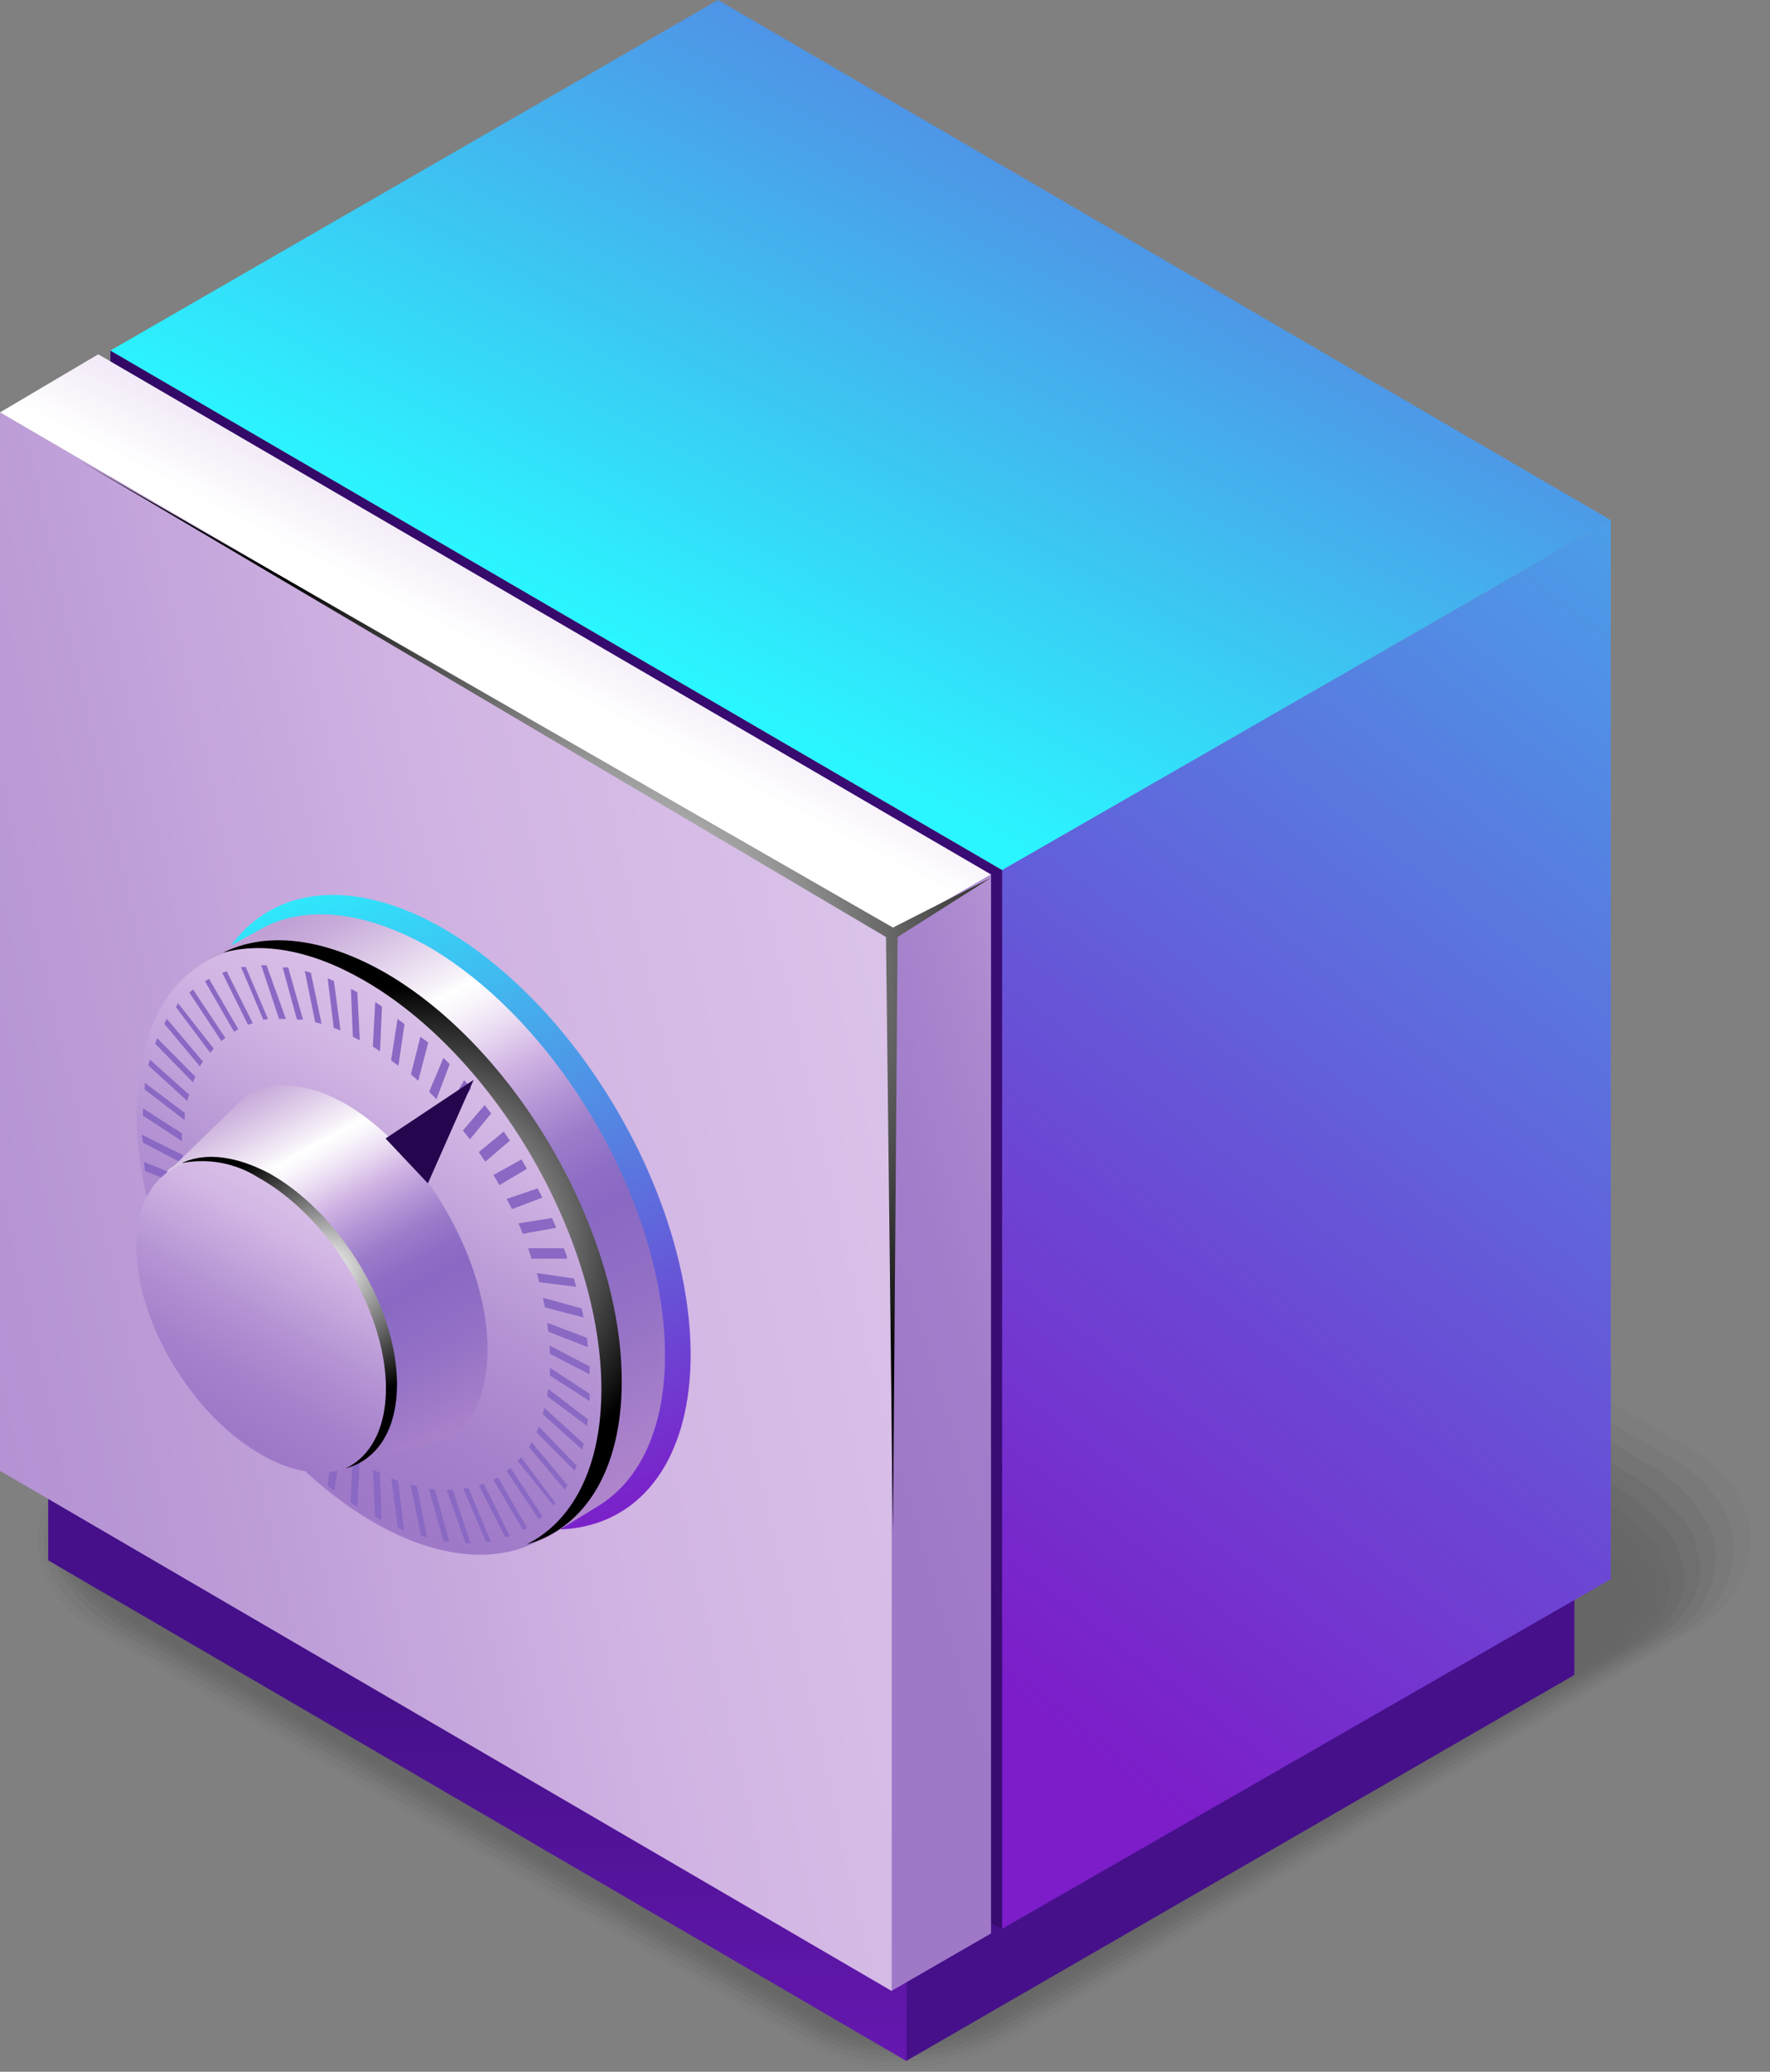 <svg xmlns="http://www.w3.org/2000/svg" xmlns:xlink="http://www.w3.org/1999/xlink" viewBox="0 0 99.07 115.9">
    <rect x="0" y="0" width="99.07" height="115.9" fill="#808080" stroke="none"/>
    <defs>
        <style>
            .cls-1{isolation:isolate;}.cls-2{opacity:0.2;}.cls-3{opacity:0;}.cls-4{opacity:0.09;}.cls-5{opacity:0.18;}.cls-6{opacity:0.27;}.cls-7{opacity:0.36;}.cls-8{opacity:0.45;}.cls-9{opacity:0.55;}.cls-10{opacity:0.64;}.cls-11{opacity:0.73;}.cls-12{opacity:0.82;}.cls-13{opacity:0.91;}.cls-14{fill:url(#New_Gradient_Swatch_copy_36);}.cls-15{fill:url(#New_Gradient_Swatch_copy_36-2);}.cls-16{fill:url(#New_Gradient_Swatch_copy_36-3);}.cls-17{fill:url(#New_Gradient_Swatch_copy_26);}.cls-18{fill:url(#linear-gradient);}.cls-19{fill:url(#New_Gradient_Swatch_copy_26-2);}.cls-20{fill:url(#New_Gradient_Swatch_copy_34);}.cls-21{fill:url(#New_Gradient_Swatch_copy_34-2);}.cls-22{fill:url(#New_Gradient_Swatch_copy_34-3);}.cls-23{fill:url(#New_Gradient_Swatch_copy_26-3);}.cls-24{fill:url(#linear-gradient-2);}.cls-25{fill:url(#linear-gradient-3);}.cls-26,.cls-31,.cls-33{mix-blend-mode:color-dodge;}.cls-26{fill:url(#radial-gradient);}.cls-27{mix-blend-mode:multiply;}.cls-28{fill:#8969c3;}.cls-29{fill:url(#linear-gradient-4);}.cls-30{fill:url(#linear-gradient-5);}.cls-31{fill:url(#radial-gradient-2);}.cls-32{fill:#25054d;}.cls-33{fill:url(#radial-gradient-3);}
        </style>
        <linearGradient id="New_Gradient_Swatch_copy_36" x1="71.56" y1="104.69" x2="80.52" y2="124.8"
                        gradientUnits="userSpaceOnUse">
            <stop offset="0.1" stop-color="#45108a"/>
            <stop offset="1" stop-color="#7c1dc9"/>
        </linearGradient>
        <linearGradient id="New_Gradient_Swatch_copy_36-2" x1="26.72" y1="91.09" x2="26.72" y2="129.31"
                        xlink:href="#New_Gradient_Swatch_copy_36"/>
        <linearGradient id="New_Gradient_Swatch_copy_36-3" x1="79.34" y1="16.59" x2="37.02" y2="97.25"
                        xlink:href="#New_Gradient_Swatch_copy_36"/>
        <linearGradient id="New_Gradient_Swatch_copy_26" x1="52.19" y1="95.82" x2="124.95" y2="0.82"
                        gradientUnits="userSpaceOnUse">
            <stop offset="0.03" stop-color="#7c1dc9"/>
            <stop offset="0.21" stop-color="#6e41d2"/>
            <stop offset="0.62" stop-color="#4c9be8"/>
            <stop offset="1" stop-color="#2af6ff"/>
        </linearGradient>
        <linearGradient id="linear-gradient" x1="-55.3" y1="83.14" x2="121.42" y2="43.52"
                        gradientUnits="userSpaceOnUse">
            <stop offset="0" stop-color="#25054d"/>
            <stop offset="1" stop-color="#45108a"/>
        </linearGradient>
        <linearGradient id="New_Gradient_Swatch_copy_26-2" x1="79.28" y1="-34.94" x2="40.47" y2="39.02"
                        xlink:href="#New_Gradient_Swatch_copy_26"/>
        <linearGradient id="New_Gradient_Swatch_copy_34" x1="49.43" y1="81.13" x2="92.2" y2="68.32"
                        gradientUnits="userSpaceOnUse">
            <stop offset="0" stop-color="#9f79c8"/>
            <stop offset="0.14" stop-color="#a27dca"/>
            <stop offset="0.27" stop-color="#ac88cf"/>
            <stop offset="0.4" stop-color="#bc9bd7"/>
            <stop offset="0.52" stop-color="#d1b4e3"/>
            <stop offset="0.65" stop-color="#dbc4e9"/>
            <stop offset="0.9" stop-color="#f4edf8"/>
            <stop offset="1" stop-color="#fff"/>
        </linearGradient>
        <linearGradient id="New_Gradient_Swatch_copy_34-2" x1="-61.48" y1="86.6" x2="115.24" y2="46.99"
                        xlink:href="#New_Gradient_Swatch_copy_34"/>
        <linearGradient id="New_Gradient_Swatch_copy_34-3" x1="45.43" y1="2.28" x2="27.45" y2="36.54"
                        xlink:href="#New_Gradient_Swatch_copy_34"/>
        <linearGradient id="New_Gradient_Swatch_copy_26-3" x1="32.86" y1="87.62" x2="16.59" y2="47.4"
                        gradientTransform="translate(37.62 -3.27) rotate(30.31)"
                        xlink:href="#New_Gradient_Swatch_copy_26"/>
        <linearGradient id="linear-gradient-2" x1="16.26" y1="51.01" x2="33.95" y2="83.98"
                        gradientUnits="userSpaceOnUse">
            <stop offset="0.01" stop-color="#c1a1d5"/>
            <stop offset="0.05" stop-color="#c8abda"/>
            <stop offset="0.11" stop-color="#dac6e6"/>
            <stop offset="0.2" stop-color="#f7f2f9"/>
            <stop offset="0.22" stop-color="#fff"/>
            <stop offset="0.25" stop-color="#f9f5fb"/>
            <stop offset="0.3" stop-color="#e9dbf2"/>
            <stop offset="0.36" stop-color="#d1b4e3"/>
            <stop offset="0.43" stop-color="#b395d6"/>
            <stop offset="0.49" stop-color="#9c7dcb"/>
            <stop offset="0.56" stop-color="#8e6ec5"/>
            <stop offset="0.61" stop-color="#8969c3"/>
            <stop offset="0.76" stop-color="#9471c6"/>
            <stop offset="1" stop-color="#b086cc"/>
        </linearGradient>
        <linearGradient id="linear-gradient-3" x1="-133.03" y1="80.43" x2="-115.36" y2="49.95"
                        gradientTransform="translate(165.81 73.63) rotate(30.31)" gradientUnits="userSpaceOnUse">
            <stop offset="0" stop-color="#9f79c8"/>
            <stop offset="0.14" stop-color="#a580cb"/>
            <stop offset="0.33" stop-color="#b492d3"/>
            <stop offset="0.55" stop-color="#cdb0e1"/>
            <stop offset="0.58" stop-color="#d1b4e3"/>
            <stop offset="0.76" stop-color="#dbc4e9"/>
            <stop offset="1" stop-color="#ebdef3"/>
        </linearGradient>
        <radialGradient id="radial-gradient" cx="23.64" cy="69.5" r="14.32" gradientUnits="userSpaceOnUse">
            <stop offset="0" stop-color="#fff"/>
            <stop offset="1"/>
        </radialGradient>
        <linearGradient id="linear-gradient-4" x1="12.83" y1="60.51" x2="24.81" y2="82.16"
                        xlink:href="#linear-gradient-2"/>
        <linearGradient id="linear-gradient-5" x1="-136.24" y1="79.02" x2="-127.16" y2="63.37"
                        gradientTransform="translate(147.87)" xlink:href="#linear-gradient-3"/>
        <radialGradient id="radial-gradient-2" cx="-362.08" cy="-95.98" r="8.59"
                        gradientTransform="translate(344.18 153.61) scale(0.9 0.86)" xlink:href="#radial-gradient"/>
        <radialGradient id="radial-gradient-3" cx="33.33" cy="54.03" r="27.8" xlink:href="#radial-gradient"/>
    </defs>
    <g class="cls-1">
        <g id="Слой_2" data-name="Слой 2">
            <g id="Layer_1" data-name="Layer 1">
                <g class="cls-2">
                    <path class="cls-3"
                          d="M50.41,115.9a10.62,10.62,0,0,1-5.29-1.28L4.73,91.12a5.59,5.59,0,0,1-3-4.84c0-2.15,1.33-4.15,3.66-5.5L43.92,57.62A13.06,13.06,0,0,1,50.35,56a10.62,10.62,0,0,1,5.29,1.27L96,80.76a5.59,5.59,0,0,1,3,4.84c0,2.15-1.33,4.16-3.66,5.5L56.84,114.26A13.07,13.07,0,0,1,50.41,115.9Z"/>
                    <path class="cls-4"
                          d="M43.44,58.3a12.72,12.72,0,0,1,6.36-1.59,11.17,11.17,0,0,1,3.65.59A8.75,8.75,0,0,1,55,58l39.88,23.2A6.11,6.11,0,0,1,98,85.84a6,6,0,0,1-3.32,5.41l-.82.5L56.77,114c-.29.16-.66.36-1,.5a13.17,13.17,0,0,1-5.34,1.13,10.42,10.42,0,0,1-5.2-1.23l-40-23.26A6.17,6.17,0,0,1,2.1,86.48a6,6,0,0,1,3.33-5.42l.69-.41Z"/>
                    <path class="cls-5"
                          d="M43,59a12.52,12.52,0,0,1,6.27-1.56,11.31,11.31,0,0,1,3.6.62,10.1,10.1,0,0,1,1.52.71l39.36,22.9c1.58.91,3.15,2.83,3.29,4.43a5.52,5.52,0,0,1-3,5.32s-.76.47-.81.5L56.7,113.69c-.26.15-.67.37-1,.5a12.83,12.83,0,0,1-5.24,1.14,10,10,0,0,1-5.11-1.2l-39.56-23c-1.58-.92-3.17-2.85-3.32-4.45a5.52,5.52,0,0,1,3-5.33l.67-.41Z"/>
                    <path class="cls-6"
                          d="M42.5,59.66a12.25,12.25,0,0,1,6.19-1.52,10.93,10.93,0,0,1,3.54.64,12.2,12.2,0,0,1,1.5.72L92.57,82.1c1.4.81,3.21,2.81,3.41,4.22a5.06,5.06,0,0,1-2.64,5.23l-.8.49-35.9,21.37c-.24.13-.69.37-.94.49a12.68,12.68,0,0,1-5.13,1.15,9.88,9.88,0,0,1-5-1.16L6.39,91.12C5,90.3,3.14,88.28,2.94,86.87a5.06,5.06,0,0,1,2.67-5.25l.66-.41Z"/>
                    <path class="cls-7"
                          d="M42,60.34a11.85,11.85,0,0,1,6.11-1.48,10.56,10.56,0,0,1,3.48.67,13.32,13.32,0,0,1,1.47.71l38.32,22.3c1.23.71,3.54,2.77,3.54,4,.73,1.78-.13,3.76-2.3,5.14-.07.06-.69.44-.79.49L56.57,113.12c-.21.12-.7.39-.92.49a12.58,12.58,0,0,1-5,1.16,9.65,9.65,0,0,1-4.94-1.12L7,91.11c-1.23-.7-3.6-2.8-3.6-4-.74-1.8.14-3.79,2.34-5.18l.66-.4Z"/>
                    <path class="cls-8"
                          d="M41.55,61a11.7,11.7,0,0,1,6-1.43,10.21,10.21,0,0,1,3.43.69,13.81,13.81,0,0,1,1.44.72l37.8,22c1.06.61,3.67,2.75,3.67,3.81.91,1.7.17,3.67-2,5.06-.09.07-.66.42-.77.48L56.5,112.84c-.18.1-.71.39-.9.48a12.28,12.28,0,0,1-4.93,1.17,9.43,9.43,0,0,1-4.85-1.09L7.51,91.11c-1.06-.6-3.74-2.78-3.74-3.85-.92-1.7-.17-3.69,2-5.09.08-.06.55-.34.65-.4Z"/>
                    <path class="cls-9"
                          d="M41.08,61.69a11.51,11.51,0,0,1,6-1.4A10.35,10.35,0,0,1,50.4,61c.25.1,1.19.59,1.41.72L89.1,83.43c.87.5,3.79,2.71,3.79,3.6,1.09,1.61.47,3.57-1.62,5-.11.09-.62.4-.76.48L56.43,112.56c-.15.08-.73.4-.88.47a12,12,0,0,1-4.83,1.17,9.13,9.13,0,0,1-4.76-1l-37.9-22c-.88-.5-3.87-2.76-3.87-3.65-1.11-1.62-.47-3.6,1.68-5l.63-.4Z"/>
                    <path class="cls-10"
                          d="M40.61,62.37A11.14,11.14,0,0,1,46.48,61a10,10,0,0,1,3.31.74c.2.09,1.2.62,1.38.73L87.94,83.87c.7.41,3.92,2.69,3.92,3.4,1.27,1.52.77,3.47-1.28,4.88-.13.1-.59.38-.75.48L56.36,112.27l-.86.47a11.71,11.71,0,0,1-4.73,1.18,8.91,8.91,0,0,1-4.67-1L8.62,91.11c-.7-.4-4-2.74-4-3.45C3.31,86.13,3.84,84.14,6,82.73c.12-.09.5-.32.63-.4Z"/>
                    <path class="cls-11"
                          d="M40.13,63.05a11,11,0,0,1,5.8-1.32,9.57,9.57,0,0,1,3.25.77c.15.06,1.22.64,1.35.72L86.78,84.31c.53.31,4.06,2.66,4.06,3.2,1.45,1.42,1.06,3.37-1,4.79a7.61,7.61,0,0,1-.73.47L56.29,112l-.84.46a11.57,11.57,0,0,1-4.63,1.19,8.66,8.66,0,0,1-4.58-1L9.17,91.11C8.65,90.81,5,88.39,5,87.85,3.54,86.42,4,84.43,6,83a7.36,7.36,0,0,1,.62-.4Z"/>
                    <path class="cls-12"
                          d="M39.66,63.73a10.7,10.7,0,0,1,5.71-1.28,9.17,9.17,0,0,1,3.2.79c.1,0,1.23.67,1.32.73L85.63,84.76c.35.2,4.18,2.63,4.18,3,1.63,1.33,1.36,3.27-.61,4.7a8.15,8.15,0,0,1-.72.47L56.22,111.7l-.82.47a11.6,11.6,0,0,1-4.52,1.19,8.46,8.46,0,0,1-4.5-.93L9.73,91.11c-.35-.2-4.29-2.7-4.29-3.06-1.67-1.35-1.37-3.33.69-4.77l.6-.38Z"/>
                    <path class="cls-13"
                          d="M39.19,64.4a10.41,10.41,0,0,1,5.63-1.23A8.84,8.84,0,0,1,48,64l1.29.73L84.47,85.2c.18.1,4.31,2.61,4.31,2.79,1.81,1.24,1.66,3.17-.27,4.61a8,8,0,0,1-.71.47L56.15,111.42l-.8.46a11.3,11.3,0,0,1-4.42,1.2,8.33,8.33,0,0,1-4.41-.89L10.29,91.11c-.18-.1-4.44-2.68-4.44-2.86C4,87,4.19,85,6.21,83.56c.17-.12.41-.27.6-.38Z"/>
                    <path d="M46.66,112,6.27,88.45c-2.22-1.28-1.94-3.52.62-5L38.72,65.08c2.55-1.47,6.42-1.63,8.64-.36l40.39,23.5c2.21,1.28,1.93,3.52-.62,5L55.3,111.59C52.74,113.06,48.87,113.22,46.66,112Z"/>
                </g>
                <polygon class="cls-14" points="50.71 106.05 50.71 115.3 88.12 93.7 88.12 84.45 50.71 106.05"/>
                <polygon class="cls-15" points="50.74 106.05 50.74 115.3 2.7 87.29 2.7 78.07 50.74 106.05"/>
                <polygon class="cls-16" points="2.7 78.07 50.74 106.05 88.12 84.45 40.02 56.44 2.7 78.07"/>
                <polygon class="cls-17" points="56.06 48.67 56.06 107.92 90.16 88.34 90.16 29.1 56.06 48.67"/>
                <polygon class="cls-18" points="56.09 48.67 56.09 107.92 6.18 78.82 6.18 19.61 56.09 48.67"/>
                <polygon class="cls-19" points="6.18 19.61 56.09 48.67 90.16 29.1 40.19 0 6.18 19.61"/>
                <polygon class="cls-20" points="49.89 52.14 49.89 111.38 55.47 108.16 55.47 48.92 49.89 52.14"/>
                <polygon class="cls-21" points="49.91 52.14 49.91 111.38 0 82.28 0 23.07 49.91 52.14"/>
                <polygon class="cls-22" points="0 23.07 49.91 52.14 55.47 48.92 5.5 19.82 0 23.07"/>
                <ellipse class="cls-23" cx="24.84" cy="67.81" rx="11.25" ry="19.48"
                         transform="translate(-30.83 21.81) rotate(-30.31)"/>
                <path class="cls-24"
                      d="M37.22,75.82c0,4.11-1.42,7-3.72,8.42l-2.72,1.67c-2.39,1.34-.86-1.7-4.5-3.8C19,77.88,13,67.65,13,59.24c0-4.15-3.85-4.18-1.49-5.57l3.17-1.74c2.39-1.29,5.65-1,9.25,1C31.28,57.18,37.22,67.42,37.22,75.82Z"/>
                <ellipse class="cls-25" cx="20.91" cy="69.94" rx="10.79" ry="18.69"
                         transform="translate(-32.44 20.12) rotate(-30.31)"/>
                <path class="cls-26"
                      d="M21.55,54.41c-3.51-2-6.7-2.3-9.07-1.11,2.21-.62,4.95-.16,7.92,1.56,7.32,4.23,13.26,14.46,13.26,22.87,0,4.37-1.61,7.38-4.19,8.67,3.24-.91,5.33-4.13,5.33-9.12C34.8,68.88,28.87,58.64,21.55,54.41Z"/>
                <g class="cls-27">
                    <path class="cls-28" d="M27.13,61.82l-1.22,1.42.39.5,1.19-1.45-.3-.39Z"/>
                    <path class="cls-28" d="M26.37,60.86l-.3-.33-.09-.1L25,62.1l.05,0,.35.4Z"/>
                    <path class="cls-28" d="M26.15,86.34h.19l-1-3H25l1.06,3Z"/>
                    <path class="cls-28" d="M25.17,59.53l-.35-.35,0,0-.8,1.9.07.07.34.34Z"/>
                    <path class="cls-28" d="M28.53,85.94,27.08,83l-.27.1L28.28,86Z"/>
                    <path class="cls-28" d="M27.26,86.26l.22,0-1.25-3-.3,0,1.27,3Z"/>
                    <path class="cls-28" d="M28.2,63.3l-1.4,1.15.36.54,1.38-1.18-.34-.5Z"/>
                    <path class="cls-28" d="M24.91,86.24l.24,0-.81-2.92L24,83.3l.83,2.93Z"/>
                    <path class="cls-28" d="M30.78,76.52c0,.15,0,.29,0,.43L33,78.38c0-.14,0-.27,0-.41Z"/>
                    <path class="cls-28" d="M21,84.85l.36.19-.1-2.65a3.6,3.6,0,0,1-.39-.2Z"/>
                    <path class="cls-28" d="M21,56.06l-.13,2.49.4.26.11-2.51Z"/>
                    <path class="cls-28" d="M23.9,86l-.57-2.86-.36-.1.6,2.86Z"/>
                    <path class="cls-28" d="M23.53,58,23,60.1l.41.36.56-2.14Z"/>
                    <path class="cls-28" d="M27.62,65.73l.33.57,1.54-.91-.3-.53Z"/>
                    <path class="cls-28" d="M22.62,85.62l-.34-2.77-.38-.15.37,2.78Z"/>
                    <path class="cls-28" d="M22.25,57l-.36,2.32.41.3.34-2.33Z"/>
                    <path class="cls-28" d="M30.4,72.6c0,.18.07.36.1.54l2.15.56c0-.17-.06-.33-.1-.5Z"/>
                    <path class="cls-28" d="M29.5,85.47l-1.63-2.83-.25.14,1.65,2.82Z"/>
                    <path class="cls-28" d="M32.58,81.09l.09-.33-2.2-2-.09.36Z"/>
                    <path class="cls-28" d="M32.28,82,30.15,79.8c0,.1-.08.21-.13.32l2.15,2.16.09-.23Z"/>
                    <path class="cls-28"
                          d="M30.78,75.74,33,76.88c0-.14,0-.29,0-.44l-2.24-1.17C30.77,75.42,30.78,75.58,30.78,75.74Z"/>
                    <path class="cls-28"
                          d="M32.84,74.84,30.64,74c0,.15,0,.31.06.5l2.2.86A3.93,3.93,0,0,0,32.84,74.84Z"/>
                    <path class="cls-28"
                          d="M30.62,78.1l2.25,1.68c0-.12,0-.24.05-.37L30.68,77.7C30.66,77.85,30.64,78,30.62,78.1Z"/>
                    <path class="cls-28"
                          d="M32.12,71.52l-2.07-.3c.05.17.09.34.13.51v0l2.07.26v0C32.21,71.85,32.17,71.68,32.12,71.52Z"/>
                    <path class="cls-28" d="M30.36,84.83l-1.79-2.72-.21.19,1.8,2.7Z"/>
                    <path class="cls-28" d="M30.09,66.48l-1.73.59c.1.19.2.38.29.57L30.36,67h0Z"/>
                    <path class="cls-28" d="M31.09,84.08l0,0-1.93-2.57-.18.23L31,84.25C31,84.19,31,84.13,31.09,84.08Z"/>
                    <path class="cls-28"
                          d="M30.88,68.14l-1.86.3c.09.19.16.38.24.58l1.85-.33,0-.09C31,68.45,31,68.29,30.88,68.14Z"/>
                    <path class="cls-28" d="M31.56,69.83h-2c.06.18.12.35.17.52l0,.06,2,0a.56.56,0,0,1,0-.12Z"/>
                    <path class="cls-28" d="M31.62,83.34a.91.91,0,0,0,.09-.17.41.41,0,0,0,.05-.09l-2-2.39-.15.27Z"/>
                    <path class="cls-28" d="M10.57,67.76c0-.18-.08-.36-.11-.54l-2.14-.56c0,.17.06.33.1.5Z"/>
                    <path class="cls-28" d="M9.4,70.53h2c-.06-.16-.12-.33-.17-.49l0-.08-2,0,0,.13Z"/>
                    <path class="cls-28"
                          d="M9.2,57.28l2,2.39c0-.09.1-.19.16-.28L9.34,57l-.09.16A.47.47,0,0,1,9.2,57.28Z"/>
                    <path class="cls-28" d="M9.89,56.27l-.05.06,1.93,2.57.19-.24-2-2.55Z"/>
                    <path class="cls-28" d="M10.6,55.53l1.79,2.71.22-.18L10.8,55.35Z"/>
                    <path class="cls-28" d="M12.6,73.29l-.29-.58-1.7.62.27.55Z"/>
                    <path class="cls-28"
                          d="M8.84,68.84l2.08.3c-.05-.17-.1-.34-.14-.52v0L8.7,68.31v0C8.75,68.51,8.8,68.67,8.84,68.84Z"/>
                    <path class="cls-28" d="M10.08,72.22l1.86-.3-.24-.58-1.84.33,0,.11Z"/>
                    <path class="cls-28" d="M20,84.3l.13-2.49-.4-.26-.1,2.51Z"/>
                    <path class="cls-28" d="M10.18,63.84l0-.44L8,62c0,.14,0,.27,0,.41Z"/>
                    <path class="cls-28"
                          d="M8,63.92l2.24,1.17c0-.16,0-.31,0-.47L7.94,63.48C7.94,63.62,8,63.77,8,63.92Z"/>
                    <path class="cls-28" d="M8.12,65.51l2.21.89a4.53,4.53,0,0,1-.06-.5L8.06,65Z"/>
                    <path class="cls-28" d="M10.34,62.26,8.1,60.57c0,.13,0,.25,0,.38l2.23,1.71Z"/>
                    <path class="cls-28" d="M8.68,58.38l2.13,2.18c0-.11.08-.21.13-.32L8.8,58.08l-.09.23Z"/>
                    <path class="cls-28" d="M11.47,54.89l1.63,2.83.24-.14L11.7,54.76Z"/>
                    <path class="cls-28" d="M8.38,59.27c0,.11-.06.22-.08.33l2.19,2c0-.12.06-.24.1-.36Z"/>
                    <path class="cls-28" d="M16.05,54.12l-.23,0,.8,2.92.34,0-.83-2.92Z"/>
                    <path class="cls-28" d="M17.43,82.38,18,80.26l-.42-.36L17,82Z"/>
                    <path class="cls-28" d="M15.8,80.83c.11.11.22.23.34.34l0,0,.81-1.9-.06-.06-.35-.35Z"/>
                    <path class="cls-28" d="M17.06,54.32l.58,2.86.36.1-.6-2.86Z"/>
                    <path class="cls-28" d="M18.34,54.73l.34,2.77.38.15-.37-2.77Z"/>
                    <path class="cls-28" d="M13.34,74.62c-.11-.18-.22-.37-.32-.56l-1.55.9c.1.18.2.36.31.54Z"/>
                    <path class="cls-28" d="M18.71,83.41l.36-2.32-.41-.31-.33,2.34Z"/>
                    <path class="cls-28" d="M19.64,55.32,19.75,58l.39.2L20,55.51Z"/>
                    <path class="cls-28" d="M12.77,77.05l1.39-1.15-.36-.53-1.37,1.18.33.49Z"/>
                    <path class="cls-28" d="M12.44,54.42l1.44,2.91.27-.09-1.46-2.9Z"/>
                    <path class="cls-28" d="M13.7,54.1l-.21,0,1.25,2.95L15,57l-1.26-2.94Z"/>
                    <path class="cls-28" d="M14.6,79.5l.3.34.08.09,1-1.67,0,0-.37-.42Z"/>
                    <path class="cls-28" d="M14.81,54h-.19l1,3H16L14.92,54Z"/>
                    <path class="cls-28" d="M13.84,78.54l1.21-1.42c-.13-.16-.26-.33-.38-.5l-1.2,1.44.3.39Z"/>
                </g>
                <path class="cls-29"
                      d="M27.29,75.5c0,2.45-.84,4.18-2.21,5l-5,1.31c-1.29.69-.46-.87-2.42-2-3.93-2.17-7.11-7.42-7.11-11.74,0-2.13-2.07-2.14-.8-2.86l4.11-4c1.46-.79,3.41-.65,5.56.59C23.75,64.38,27.29,70.49,27.29,75.5Z"/>
                <path class="cls-30"
                      d="M21.87,77.57c0,4.31-3.19,6.05-7.12,3.88S7.63,74,7.63,69.71s3.19-6,7.12-3.88S21.87,73.25,21.87,77.57Z"/>
                <path class="cls-31"
                      d="M15.07,65.64c-1.9-1-3.62-1.18-4.9-.57a5.86,5.86,0,0,1,4.28.8c3.95,2.19,7.15,7.47,7.15,11.8,0,2.26-.87,3.81-2.26,4.48,1.75-.47,2.88-2.13,2.88-4.71C22.22,73.11,19,67.83,15.07,65.64Z"/>
                <polygon class="cls-32" points="21.58 63.69 26.51 60.41 23.95 66.2 21.58 63.69"/>
                <polygon class="cls-33"
                         points="49.98 85.74 50.24 52.42 55.47 49.1 49.98 51.89 4.56 25.82 49.59 52.42 49.98 85.74"/>
            </g>
        </g>
    </g>
</svg>